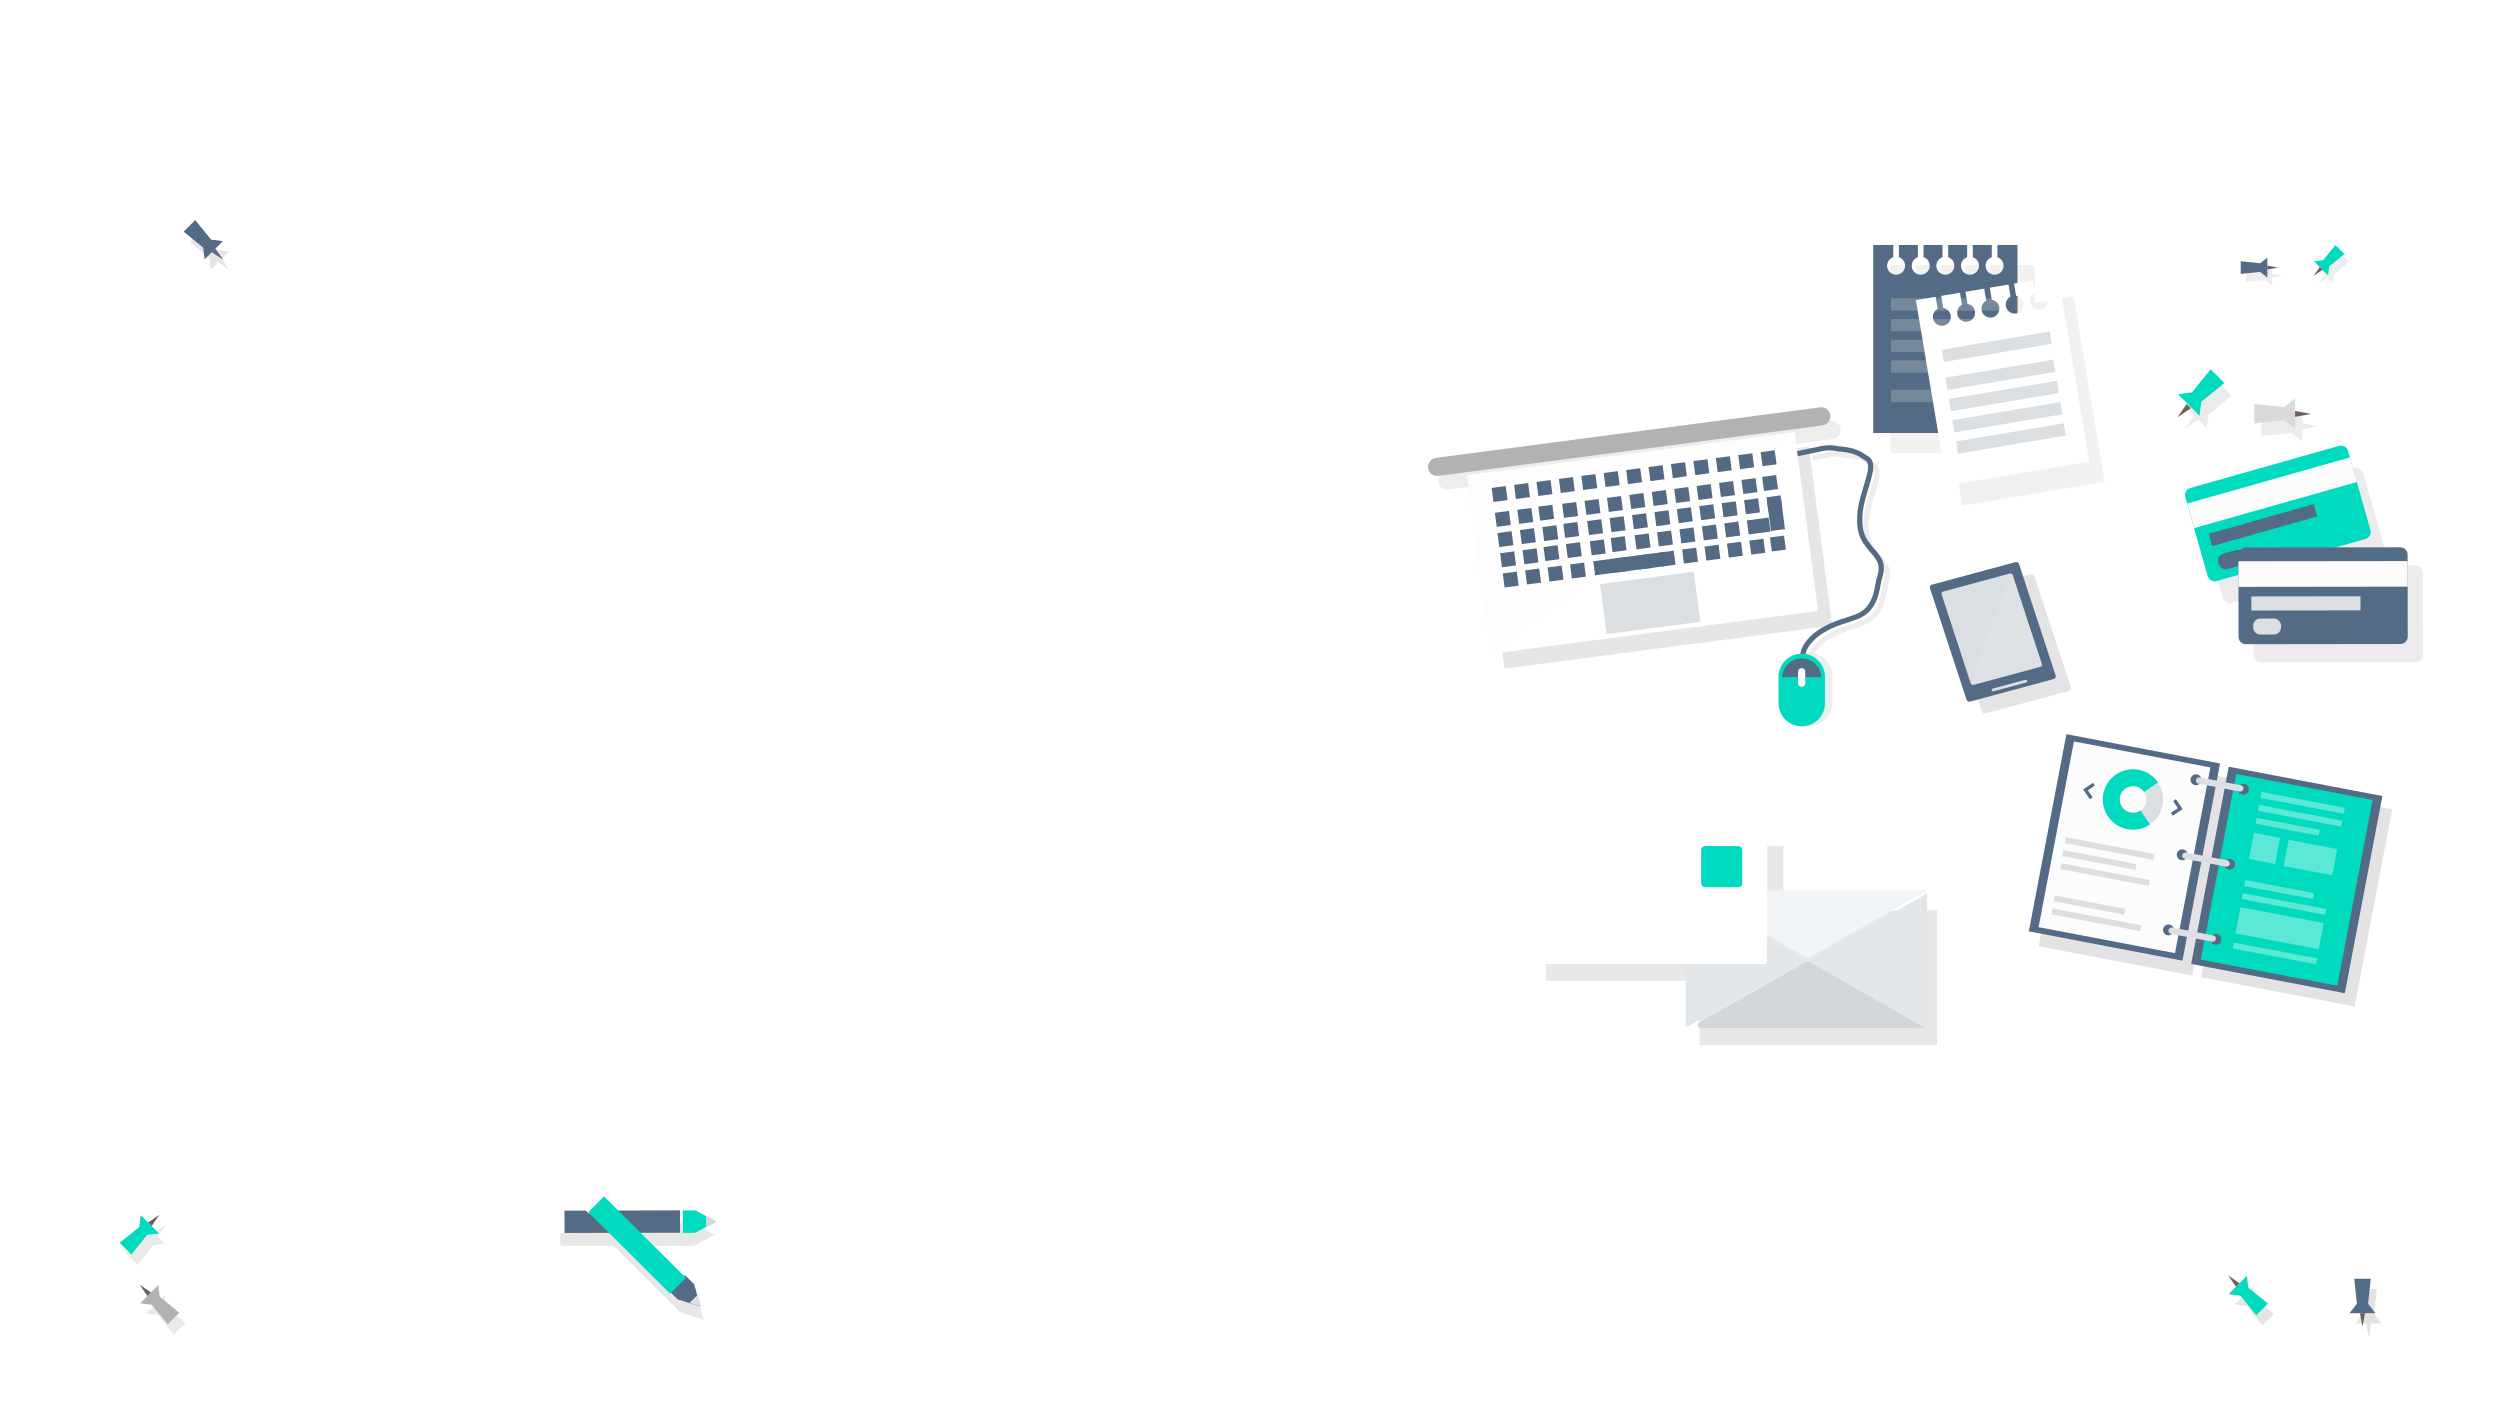 <svg width="1920" height="1080" viewBox="0 0 1920 1080" fill="none" xmlns="http://www.w3.org/2000/svg">
<g id="background 1">
<g id="a">
<path id="Vector" d="M1920 0H0V1080H1920V0Z" fill="white"/>
<g id="Group">
<g id="clip">
<path id="Vector_2" d="M121.34 1009.96L133.51 1025L137.98 1020.53L142.45 1016.06L127.41 1003.89L126.26 994.82L120.63 1000.46L111.9 994.46L117.9 1003.18L112.26 1008.82L121.34 1009.96Z" fill="#B4B4B4" fill-opacity="0.3"/>
<path id="Vector_3" d="M116.62 1002.07L128.79 1017.11L133.26 1012.64L137.73 1008.17L122.69 996L121.55 986.93L114.54 993.93L107.54 1000.93L116.62 1002.07Z" fill="#B2B2B2"/>
<path id="Vector_4" d="M113.18 995.29L107.18 986.57L115.91 992.57L113.18 995.29Z" fill="#6E6058"/>
</g>
<g id="clip_2">
<path id="Vector_5" d="M126.82 955.16L121.18 949.52L127.17 940.8L118.45 946.8L119.81 948.16L112.81 941.16L111.67 950.23L96.63 962.4L101.1 966.87L105.57 971.34L117.74 956.31L126.82 955.16Z" fill="#B5B5B5" fill-opacity="0.3"/>
<path id="Vector_6" d="M106.95 942.34L91.91 954.51L96.38 958.98L100.85 963.45L113.02 948.41L122.1 947.27L115.1 940.27L108.09 933.27L106.95 942.34Z" fill="#00DBBF"/>
<path id="Vector_7" d="M113.73 938.9L122.45 932.91L116.46 941.63L113.73 938.9Z" fill="#6E6058"/>
</g>
<g id="clip_3">
<path id="Vector_8" d="M166.83 191.94L154.66 176.89L150.19 181.37L145.72 185.84L160.75 198.01L161.9 207.08L167.54 201.44L176.26 207.44L170.26 198.72L175.9 193.08L166.83 191.94Z" fill="#ACACAC" fill-opacity="0.31"/>
<path id="Vector_9" d="M162.11 184.04L149.94 169L145.47 173.47L141 177.94L156.03 190.12L157.18 199.19L164.18 192.19L171.18 185.19L162.11 184.04Z" fill="#546B85"/>
<path id="Vector_10" d="M165.384 190.939L171.525 199.553L162.702 193.716L165.384 190.939Z" fill="#546B85"/>
</g>
<g id="clip_4">
<path id="Vector_11" d="M1787.3 213.271L1786.24 212.222L1791.65 217.63L1792.54 210.623L1804.16 201.213L1800.71 197.767L1797.25 194.314L1787.84 205.926L1780.84 206.814L1785.19 211.171L1780.56 217.908L1787.3 213.271Z" fill="#C2C2C2" fill-opacity="0.3"/>
<path id="Vector_12" d="M1788.89 204.519L1800.51 195.119L1797.05 191.666L1793.6 188.213L1784.2 199.833L1777.19 200.714L1782.59 206.13L1788.01 211.538L1788.89 204.519Z" fill="#00DBBF"/>
<path id="Vector_13" d="M1783.65 207.175L1776.91 211.811L1781.54 205.066L1783.65 207.175Z" fill="#6E6058"/>
</g>
<g id="clip_5">
<path id="Vector_14" d="M1730.32 987.8L1724.68 993.44L1715.96 987.44L1721.95 996.17L1723.32 994.8L1716.32 1001.81L1725.39 1002.95L1737.56 1017.98L1742.03 1013.52L1746.5 1009.05L1731.46 996.87L1730.32 987.8Z" fill="#BBBBBB" fill-opacity="0.39"/>
<path id="Vector_15" d="M1720.67 995.06L1732.84 1010.09L1737.31 1005.63L1741.78 1001.16L1726.74 988.98L1725.6 979.91L1718.6 986.91L1711.6 993.91L1720.67 995.06Z" fill="#00DBBF"/>
<path id="Vector_16" d="M1717.24 988.27L1711.24 979.55L1719.96 985.55L1717.24 988.27Z" fill="#6E6058"/>
</g>
<g id="clip_6">
<path id="Vector_17" d="M1677.82 329.439L1688.14 322.347L1694.81 329.014L1696.16 318.291L1713.93 303.898L1708.65 298.614L1703.37 293.33L1688.98 311.107L1678.25 312.459L1686.52 320.741L1684.92 319.126L1677.82 329.439Z" fill="#BEBDBD" fill-opacity="0.3"/>
<path id="Vector_18" d="M1683.4 301.371L1697.79 283.594L1703.07 288.878L1708.36 294.162L1690.58 308.555L1689.23 319.278L1680.95 311.004L1672.67 302.73L1683.4 301.371Z" fill="#00DBBF"/>
<path id="Vector_19" d="M1682.56 313.462L1672.25 320.547L1679.34 310.241L1682.56 313.462Z" fill="#6E6058"/>
</g>
<g id="clip_7">
<path id="Vector_20" d="M1768.2 339.108V329.682L1780.5 327.411L1768.2 325.124V315.708L1759.65 322.329L1736.91 319.934V334.876L1759.65 332.489L1768.2 339.108Z" fill="#BFBEBE" fill-opacity="0.3"/>
<path id="Vector_21" d="M1754.07 322.764L1731.33 325.164V310.214L1754.07 312.614L1762.62 305.993V329.402L1754.07 322.764Z" fill="#DADADA"/>
<path id="Vector_22" d="M1762.62 315.605L1774.92 317.892L1762.62 320.163V315.605Z" fill="#6E6058"/>
</g>
<g id="clip_8">
<path id="Vector_23" d="M1825.42 989.95H1812.78L1814.81 1009.19L1809.2 1016.42H1817.17L1819.1 1026.83L1821.03 1016.42H1829L1823.4 1009.19L1825.42 989.95Z" fill="#B7B7B7" fill-opacity="0.39"/>
<path id="Vector_24" d="M1818.68 1001.3L1820.7 982.06H1808.06L1810.09 1001.3L1804.48 1008.53H1824.28L1818.68 1001.3Z" fill="#546B85"/>
<path id="Vector_25" d="M1816.31 1008.53L1814.38 1018.94L1812.46 1008.53H1816.31Z" fill="#6E6058"/>
</g>
<g id="clip_9">
<path id="Vector_26" d="M1744.97 219.228V213.071L1753.01 211.58L1744.97 210.091V203.931L1739.38 208.257L1724.52 206.696V216.461L1739.38 214.9L1744.97 219.228Z" fill="#C1C1C1" fill-opacity="0.31"/>
<path id="Vector_27" d="M1735.74 202.161L1720.88 200.6V210.365L1735.74 208.797L1741.32 213.131V197.835L1735.74 202.161Z" fill="#546B85"/>
<path id="Vector_28" d="M1741.32 203.993L1749.37 205.476L1741.32 206.967V203.993Z" fill="#6E6058"/>
</g>
<g id="tablet">
<path id="Vector_29" d="M1562.35 442.288C1562.13 441.727 1561.71 441.269 1561.17 441.004C1560.63 440.739 1560.01 440.687 1559.43 440.859L1495.44 458.138C1495.16 458.204 1494.9 458.326 1494.67 458.497C1494.44 458.668 1494.24 458.884 1494.1 459.132C1493.95 459.38 1493.86 459.654 1493.83 459.939C1493.79 460.224 1493.81 460.512 1493.89 460.788L1522.02 546.468C1522.24 547.031 1522.66 547.491 1523.2 547.756C1523.74 548.021 1524.36 548.072 1524.94 547.897L1588.94 530.614C1589.22 530.551 1589.48 530.431 1589.71 530.261C1589.94 530.092 1590.14 529.876 1590.28 529.629C1590.43 529.381 1590.52 529.106 1590.55 528.821C1590.59 528.536 1590.56 528.247 1590.48 527.972L1562.35 442.288Z" fill="#B1B1B1" fill-opacity="0.35"/>
<path id="Vector_30" d="M1482.17 451.675C1482.08 451.399 1482.06 451.11 1482.09 450.824C1482.13 450.539 1482.22 450.263 1482.36 450.015C1482.51 449.766 1482.7 449.55 1482.93 449.38C1483.17 449.21 1483.43 449.089 1483.71 449.025L1547.71 431.742C1548.29 431.57 1548.91 431.622 1549.45 431.889C1549.99 432.155 1550.41 432.616 1550.62 433.179L1578.75 518.859C1578.84 519.135 1578.86 519.424 1578.82 519.709C1578.79 519.994 1578.7 520.269 1578.55 520.517C1578.41 520.765 1578.21 520.981 1577.98 521.152C1577.75 521.322 1577.49 521.444 1577.21 521.509L1513.22 538.792C1512.64 538.963 1512.02 538.91 1511.48 538.644C1510.93 538.378 1510.51 537.918 1510.3 537.355L1482.17 451.675Z" fill="#546B85"/>
<path id="Vector_31" d="M1491.11 456.41C1491.05 456.189 1491.03 455.956 1491.06 455.728C1491.09 455.499 1491.16 455.279 1491.28 455.081C1491.4 454.883 1491.56 454.712 1491.74 454.577C1491.93 454.443 1492.15 454.349 1492.37 454.301L1543.45 440.501C1543.91 440.368 1544.4 440.411 1544.83 440.623C1545.26 440.834 1545.59 441.199 1545.76 441.644L1568.17 510.025C1568.24 510.247 1568.26 510.48 1568.23 510.709C1568.2 510.939 1568.12 511.16 1568 511.359C1567.89 511.558 1567.73 511.73 1567.54 511.865C1567.35 512 1567.14 512.094 1566.91 512.142L1515.83 525.935C1515.37 526.07 1514.88 526.027 1514.45 525.816C1514.02 525.604 1513.69 525.239 1513.51 524.792L1491.11 456.41Z" fill="#DBDFE1"/>
<g id="Group_2" opacity="0.3">
<path id="Vector_32" opacity="0.3" d="M1543.59 440.503C1544.05 440.37 1544.55 440.413 1544.98 440.625C1545.4 440.836 1545.74 441.201 1545.91 441.646L1568.32 510.027C1568.38 510.249 1568.4 510.482 1568.37 510.711C1568.35 510.941 1568.27 511.162 1568.15 511.361C1568.03 511.56 1567.88 511.732 1567.69 511.867C1567.5 512.001 1567.29 512.096 1567.06 512.144L1516.01 525.935C1515.55 526.071 1515.05 526.029 1514.63 525.817C1514.2 525.606 1513.86 525.241 1513.69 524.795" fill="white"/>
</g>
<path id="Vector_33" d="M1529.61 530.17C1529.57 530.032 1529.56 529.888 1529.58 529.746C1529.6 529.604 1529.64 529.466 1529.72 529.343C1529.79 529.219 1529.89 529.111 1530 529.026C1530.12 528.941 1530.25 528.881 1530.39 528.849L1555.4 522.097C1555.69 522.011 1555.99 522.038 1556.26 522.171C1556.53 522.305 1556.74 522.535 1556.85 522.816C1556.89 522.954 1556.9 523.098 1556.89 523.241C1556.87 523.384 1556.82 523.521 1556.75 523.645C1556.68 523.769 1556.58 523.877 1556.46 523.962C1556.35 524.046 1556.22 524.106 1556.08 524.137L1531.08 530.889C1530.79 530.975 1530.48 530.948 1530.2 530.815C1529.93 530.682 1529.72 530.452 1529.61 530.17V530.17Z" fill="#DBDFE1"/>
</g>
<g id="padd">
<path id="Vector_34" d="M1507.11 388.308L1616.37 369.928L1592.42 227.541L1577.23 230.091L1578.77 239.362C1580.39 239.613 1581.87 240.432 1582.94 241.672C1584 242.911 1584.6 244.491 1584.61 246.128C1584.62 247.765 1584.04 249.353 1582.99 250.606C1581.94 251.859 1580.47 252.696 1578.86 252.967C1577.24 253.239 1575.59 252.926 1574.18 252.086C1572.78 251.246 1571.72 249.933 1571.19 248.382C1570.66 246.832 1570.71 245.145 1571.31 243.624C1571.92 242.103 1573.05 240.847 1574.49 240.081L1572.95 230.81L1562.69 232.541V203.575H1547.29V212.946C1548.84 213.462 1550.17 214.515 1551.02 215.916C1551.87 217.318 1552.19 218.977 1551.93 220.595C1551.67 222.214 1550.84 223.686 1549.59 224.749C1548.34 225.812 1546.76 226.396 1545.12 226.396C1543.48 226.396 1541.89 225.812 1540.64 224.749C1539.4 223.686 1538.57 222.214 1538.31 220.595C1538.04 218.977 1538.37 217.318 1539.22 215.916C1540.07 214.515 1541.39 213.462 1542.95 212.946V203.575H1528.38V212.946C1529.94 213.462 1531.26 214.515 1532.11 215.916C1532.96 217.318 1533.28 218.977 1533.02 220.595C1532.76 222.214 1531.93 223.686 1530.68 224.749C1529.43 225.812 1527.85 226.396 1526.21 226.396C1524.57 226.396 1522.98 225.812 1521.73 224.749C1520.49 223.686 1519.66 222.214 1519.4 220.595C1519.13 218.977 1519.46 217.318 1520.31 215.916C1521.16 214.515 1522.48 213.462 1524.04 212.946V203.575H1509.47V212.946C1511.02 213.462 1512.34 214.514 1513.19 215.914C1514.04 217.313 1514.36 218.97 1514.1 220.586C1513.84 222.202 1513.01 223.672 1511.76 224.733C1510.52 225.794 1508.93 226.377 1507.29 226.377C1505.66 226.377 1504.07 225.794 1502.83 224.733C1501.58 223.672 1500.75 222.202 1500.49 220.586C1500.23 218.97 1500.55 217.313 1501.4 215.914C1502.25 214.514 1503.57 213.462 1505.12 212.946V203.575H1490.55V212.946C1492.11 213.461 1493.43 214.514 1494.28 215.915C1495.13 217.317 1495.46 218.975 1495.2 220.594C1494.94 222.213 1494.11 223.686 1492.86 224.75C1491.61 225.813 1490.03 226.397 1488.39 226.397C1486.75 226.397 1485.16 225.813 1483.91 224.75C1482.66 223.686 1481.83 222.213 1481.57 220.594C1481.31 218.975 1481.64 217.317 1482.49 215.915C1483.34 214.514 1484.66 213.461 1486.22 212.946V203.575H1471.64V212.946C1473.2 213.462 1474.52 214.515 1475.37 215.916C1476.22 217.318 1476.54 218.977 1476.28 220.595C1476.02 222.214 1475.19 223.686 1473.94 224.749C1472.69 225.812 1471.11 226.396 1469.47 226.396C1467.83 226.396 1466.24 225.812 1465 224.749C1463.75 223.686 1462.92 222.214 1462.66 220.595C1462.4 218.977 1462.72 217.318 1463.57 215.916C1464.42 214.515 1465.74 213.462 1467.3 212.946V203.575H1451.9V347.987H1500.32L1507.11 388.308ZM1565.87 248.108C1566.1 249.461 1565.92 250.852 1565.35 252.102C1564.79 253.352 1563.86 254.404 1562.69 255.123V243.433C1563.53 243.935 1564.24 244.613 1564.79 245.42C1565.34 246.227 1565.71 247.144 1565.87 248.107V248.108Z" fill="#CBCBCB" fill-opacity="0.28"/>
<path id="Vector_35" d="M1534.02 188.17V197.541C1535.58 198.056 1536.9 199.109 1537.75 200.51C1538.6 201.912 1538.93 203.57 1538.67 205.189C1538.41 206.808 1537.58 208.281 1536.33 209.345C1535.08 210.408 1533.49 210.992 1531.85 210.992C1530.22 210.992 1528.63 210.408 1527.38 209.345C1526.13 208.281 1525.3 206.808 1525.04 205.189C1524.78 203.57 1525.11 201.912 1525.96 200.51C1526.81 199.109 1528.13 198.056 1529.69 197.541V188.17H1515.12V197.541C1516.67 198.057 1517.99 199.11 1518.85 200.511C1519.7 201.913 1520.02 203.572 1519.76 205.19C1519.5 206.809 1518.67 208.281 1517.42 209.344C1516.17 210.407 1514.59 210.991 1512.95 210.991C1511.31 210.991 1509.72 210.407 1508.47 209.344C1507.22 208.281 1506.4 206.809 1506.13 205.19C1505.87 203.572 1506.2 201.913 1507.05 200.511C1507.9 199.11 1509.22 198.057 1510.78 197.541V188.17H1496.2V197.541C1497.76 198.057 1499.08 199.11 1499.93 200.511C1500.78 201.913 1501.1 203.572 1500.84 205.19C1500.58 206.809 1499.75 208.281 1498.5 209.344C1497.26 210.407 1495.67 210.991 1494.03 210.991C1492.39 210.991 1490.8 210.407 1489.56 209.344C1488.31 208.281 1487.48 206.809 1487.22 205.19C1486.96 203.572 1487.28 201.913 1488.13 200.511C1488.98 199.11 1490.3 198.057 1491.86 197.541V188.17H1477.29V197.541C1478.85 198.057 1480.17 199.11 1481.02 200.511C1481.87 201.913 1482.19 203.572 1481.93 205.19C1481.67 206.809 1480.84 208.281 1479.59 209.344C1478.35 210.407 1476.76 210.991 1475.12 210.991C1473.48 210.991 1471.89 210.407 1470.65 209.344C1469.4 208.281 1468.57 206.809 1468.31 205.19C1468.05 203.572 1468.37 201.913 1469.22 200.511C1470.07 199.11 1471.39 198.057 1472.95 197.541V188.17H1458.38V197.541C1459.93 198.057 1461.26 199.11 1462.11 200.511C1462.96 201.913 1463.28 203.572 1463.02 205.19C1462.76 206.809 1461.93 208.281 1460.68 209.344C1459.43 210.407 1457.85 210.991 1456.21 210.991C1454.57 210.991 1452.98 210.407 1451.73 209.344C1450.49 208.281 1449.66 206.809 1449.4 205.19C1449.13 203.572 1449.46 201.913 1450.31 200.511C1451.16 199.11 1452.48 198.057 1454.04 197.541V188.17H1438.63V332.535H1549.43V188.17H1534.02Z" fill="#546B85"/>
<g id="Group_3" opacity="0.5">
<path id="Vector_36" opacity="0.5" d="M1536.34 229.094H1452.26V238.628H1536.34V229.094Z" fill="#DBDFE1"/>
</g>
<g id="Group_4" opacity="0.5">
<path id="Vector_37" opacity="0.5" d="M1536.34 244.978H1452.26V254.512H1536.34V244.978Z" fill="#DBDFE1"/>
</g>
<g id="Group_5" opacity="0.5">
<path id="Vector_38" opacity="0.5" d="M1536.34 260.87H1452.26V270.404H1536.34V260.87Z" fill="#DBDFE1"/>
</g>
<g id="Group_6" opacity="0.5">
<path id="Vector_39" opacity="0.5" d="M1536.34 276.755H1452.26V286.289H1536.34V276.755Z" fill="#DBDFE1"/>
</g>
<g id="Group_7" opacity="0.5">
<path id="Vector_40" opacity="0.5" d="M1536.34 299.34H1452.26V308.874H1536.34V299.34Z" fill="#DBDFE1"/>
</g>
<path id="Vector_41" d="M1565.45 214.685L1566.99 223.956C1568.61 224.207 1570.08 225.026 1571.15 226.266C1572.22 227.505 1572.82 229.085 1572.83 230.722C1572.84 232.359 1572.26 233.947 1571.21 235.2C1570.16 236.453 1568.69 237.29 1567.08 237.561C1565.46 237.833 1563.8 237.52 1562.4 236.68C1560.99 235.84 1559.93 234.527 1559.41 232.976C1558.88 231.426 1558.93 229.739 1559.53 228.218C1560.14 226.697 1561.26 225.441 1562.71 224.675L1561.17 215.404L1546.8 217.822L1548.35 227.093C1549.97 227.344 1551.45 228.163 1552.52 229.404C1553.59 230.646 1554.18 232.228 1554.19 233.867C1554.2 235.507 1553.63 237.096 1552.58 238.351C1551.52 239.606 1550.05 240.445 1548.44 240.717C1546.82 240.988 1545.16 240.675 1543.75 239.834C1542.35 238.992 1541.28 237.677 1540.76 236.124C1540.23 234.571 1540.28 232.882 1540.88 231.359C1541.49 229.836 1542.62 228.578 1544.07 227.812L1542.52 218.541L1528.15 220.959L1529.7 230.23C1531.32 230.481 1532.79 231.3 1533.86 232.54C1534.93 233.779 1535.52 235.359 1535.53 236.996C1535.54 238.633 1534.97 240.221 1533.92 241.474C1532.86 242.727 1531.4 243.564 1529.78 243.835C1528.17 244.107 1526.51 243.794 1525.11 242.954C1523.7 242.114 1522.64 240.801 1522.12 239.25C1521.59 237.7 1521.63 236.013 1522.24 234.492C1522.85 232.971 1523.97 231.715 1525.42 230.949L1523.87 221.678L1509.5 224.096L1511.05 233.367C1512.67 233.618 1514.15 234.438 1515.22 235.679C1516.29 236.921 1516.88 238.503 1516.89 240.142C1516.9 241.782 1516.33 243.372 1515.27 244.626C1514.22 245.881 1512.75 246.719 1511.13 246.991C1509.52 247.262 1507.86 246.948 1506.45 246.107C1505.04 245.265 1503.98 243.95 1503.46 242.396C1502.93 240.843 1502.98 239.154 1503.58 237.631C1504.19 236.108 1505.32 234.851 1506.77 234.085L1505.22 224.814L1490.85 227.232L1492.4 236.503C1494.02 236.754 1495.5 237.574 1496.57 238.815C1497.64 240.057 1498.23 241.639 1498.24 243.278C1498.25 244.918 1497.68 246.508 1496.62 247.762C1495.57 249.017 1494.1 249.855 1492.48 250.127C1490.87 250.398 1489.21 250.084 1487.8 249.243C1486.39 248.401 1485.33 247.086 1484.81 245.532C1484.28 243.979 1484.33 242.29 1484.93 240.767C1485.54 239.244 1486.67 237.987 1488.12 237.221L1486.57 227.95L1471.39 230.507L1495.34 372.894L1604.57 354.514L1580.62 212.127L1565.45 214.685Z" fill="white"/>
<path id="Vector_42" d="M1575.76 264.03L1492.84 277.975L1491.26 268.575L1574.18 254.628L1575.76 264.03Z" fill="#DBDFE1"/>
<path id="Vector_43" d="M1578.48 285.588L1495.56 299.525L1493.98 290.125L1576.9 276.18L1578.48 285.588Z" fill="#DBDFE1"/>
<path id="Vector_44" d="M1579.59 292.458L1496.69 306.415L1498.27 315.816L1581.18 301.858L1579.59 292.458Z" fill="#DBDFE1"/>
<path id="Vector_45" d="M1582.31 308.744L1499.41 322.701L1500.99 332.102L1583.9 318.144L1582.31 308.744Z" fill="#DBDFE1"/>
<path id="Vector_46" d="M1585.02 325.072L1502.12 339.029L1503.7 348.43L1586.61 334.472L1585.02 325.072Z" fill="#DBDFE1"/>
</g>
<g id="card">
<path id="Vector_47" d="M1689.98 398.752L1691.41 403.843L1696.77 422.743L1707.07 459.143C1707.46 460.591 1708.4 461.829 1709.69 462.588C1710.98 463.346 1712.52 463.563 1713.97 463.191L1730.79 458.424V465.091L1730.83 502.948C1730.8 504.444 1731.37 505.89 1732.41 506.969C1733.45 508.048 1734.87 508.672 1736.36 508.704L1855.26 508.557C1856 508.541 1856.73 508.379 1857.41 508.08C1858.09 507.781 1858.7 507.351 1859.21 506.815C1859.72 506.279 1860.13 505.648 1860.39 504.956C1860.66 504.265 1860.79 503.527 1860.77 502.786L1860.7 440.013C1860.73 438.516 1860.16 437.07 1859.12 435.993C1858.09 434.915 1856.66 434.293 1855.16 434.265L1815.98 434.311L1828.34 430.803C1829.05 430.587 1829.71 430.233 1830.28 429.762C1830.85 429.29 1831.33 428.711 1831.67 428.057C1832.02 427.402 1832.24 426.686 1832.31 425.948C1832.38 425.21 1832.3 424.466 1832.09 423.757L1814.99 363.357C1814.8 362.639 1814.47 361.966 1814.03 361.374C1813.58 360.783 1813.02 360.286 1812.38 359.911C1811.74 359.537 1811.03 359.292 1810.3 359.191C1809.56 359.09 1808.81 359.136 1808.1 359.324L1693.71 391.714C1692.29 392.157 1691.09 393.146 1690.39 394.464C1689.7 395.783 1689.55 397.324 1689.98 398.752V398.752Z" fill="#C1BDBD" fill-opacity="0.3"/>
<path id="Vector_48" d="M1820.45 406.873C1820.67 407.582 1820.74 408.326 1820.67 409.064C1820.6 409.802 1820.39 410.518 1820.04 411.173C1819.69 411.827 1819.22 412.406 1818.65 412.878C1818.07 413.349 1817.41 413.703 1816.7 413.919L1702.3 446.275C1700.86 446.649 1699.32 446.434 1698.03 445.676C1696.74 444.919 1695.8 443.681 1695.42 442.234L1678.32 381.834C1677.88 380.402 1678.03 378.855 1678.74 377.534C1679.44 376.213 1680.64 375.225 1682.07 374.788L1796.46 342.405C1797.18 342.217 1797.93 342.171 1798.66 342.272C1799.4 342.373 1800.1 342.618 1800.74 342.992C1801.38 343.367 1801.94 343.864 1802.39 344.455C1802.84 345.047 1803.17 345.72 1803.35 346.438L1820.45 406.873Z" fill="#00DBBF"/>
<path id="Vector_49" d="M1804.79 351.278L1679.76 386.68L1685.12 405.584L1810.14 370.182L1804.79 351.278Z" fill="#FCFCFC"/>
<path id="Vector_50" d="M1779.64 396.598L1698.96 419.436L1696.29 409.98L1776.96 387.142L1779.64 396.598Z" fill="#546B85"/>
<path id="Vector_51" d="M1724.57 427.391C1724.97 428.802 1724.79 430.313 1724.08 431.592C1723.36 432.871 1722.17 433.814 1720.76 434.213L1710.78 437.041C1709.37 437.438 1707.87 437.26 1706.59 436.546C1705.31 435.832 1704.37 434.64 1703.97 433.232L1703.63 432.05C1703.43 431.351 1703.37 430.62 1703.46 429.899C1703.54 429.178 1703.77 428.48 1704.12 427.846C1704.48 427.212 1704.95 426.655 1705.52 426.205C1706.09 425.756 1706.75 425.424 1707.45 425.228L1717.42 422.4C1718.12 422.201 1718.85 422.142 1719.57 422.226C1720.29 422.31 1720.99 422.535 1721.62 422.889C1722.25 423.243 1722.81 423.719 1723.26 424.288C1723.71 424.858 1724.04 425.511 1724.23 426.209L1724.57 427.391Z" fill="#546B85"/>
<path id="Vector_52" d="M1849.13 488.84C1849.16 490.337 1848.6 491.785 1847.57 492.867C1846.53 493.949 1845.11 494.576 1843.61 494.611L1724.72 494.758C1723.22 494.726 1721.8 494.102 1720.77 493.023C1719.73 491.944 1719.16 490.498 1719.19 489.002L1719.11 426.23C1719.1 425.488 1719.23 424.751 1719.49 424.059C1719.76 423.368 1720.17 422.736 1720.68 422.2C1721.19 421.664 1721.8 421.234 1722.48 420.936C1723.16 420.637 1723.89 420.475 1724.64 420.459L1843.52 420.32C1844.26 420.333 1844.99 420.492 1845.67 420.788C1846.35 421.084 1846.97 421.512 1847.48 422.046C1848 422.579 1848.4 423.209 1848.67 423.9C1848.94 424.59 1849.07 425.327 1849.06 426.068L1849.13 488.84Z" fill="#546B85"/>
<path id="Vector_53" d="M1849.08 450.549L1719.13 450.704L1719.11 431.057L1849.06 430.902L1849.08 450.549Z" fill="#FCFCFC"/>
<path id="Vector_54" d="M1812.88 468.783L1729.03 468.883V458.067L1812.86 457.967L1812.88 468.783Z" fill="#DBDFE1"/>
<path id="Vector_55" d="M1751.84 481.775C1751.84 482.501 1751.7 483.22 1751.42 483.892C1751.15 484.563 1750.74 485.173 1750.23 485.688C1749.72 486.202 1749.11 486.611 1748.44 486.89C1747.77 487.169 1747.05 487.313 1746.32 487.314H1735.95C1735.23 487.316 1734.51 487.175 1733.84 486.899C1733.17 486.622 1732.56 486.216 1732.04 485.704C1731.53 485.192 1731.12 484.583 1730.84 483.913C1730.56 483.242 1730.42 482.524 1730.42 481.798V480.57C1730.42 479.844 1730.56 479.125 1730.84 478.454C1731.11 477.783 1731.52 477.173 1732.03 476.659C1732.54 476.145 1733.15 475.738 1733.82 475.459C1734.49 475.181 1735.21 475.038 1735.94 475.038H1746.3C1747.03 475.038 1747.75 475.181 1748.42 475.458C1749.09 475.736 1749.7 476.143 1750.21 476.656C1750.72 477.169 1751.13 477.778 1751.41 478.448C1751.69 479.118 1751.83 479.837 1751.83 480.562L1751.84 481.775Z" fill="#DBDFE1"/>
</g>
<g id="laptop">
<path id="Vector_56" d="M1391.41 360.245H1391.46C1391.26 358.932 1391.08 357.611 1390.97 356.289H1390.88L1389.14 342.989L1137.41 376.06L1155.48 513.495L1407.2 480.405L1391.41 360.245Z" fill="#BEBEBE" fill-opacity="0.38"/>
<path id="Vector_57" d="M1450.03 434.123C1448.45 431.355 1446.55 428.782 1444.37 426.459C1443.05 425.043 1441.85 423.53 1440.76 421.932L1440.61 421.732C1436.67 416.942 1434.85 410.895 1435.13 403.592C1434.95 395.619 1437.19 388.14 1439.57 380.237C1440.91 375.771 1442.3 371.151 1443.28 366.33V366.13C1443.77 361.015 1443.65 356.859 1437.33 353.769C1432.78 350.153 1426.13 348.091 1416.98 347.469C1411.19 346.186 1406.09 346.395 1399.44 348.188C1398.4 348.327 1395.75 348.888 1391.71 349.733C1392.04 351.021 1392.25 352.334 1392.35 353.658C1395.72 352.932 1399.3 352.175 1400 352.113L1400.33 352.059C1405.48 350.659 1410.16 350.004 1416.26 351.379L1416.57 351.425C1425.07 351.981 1431.08 353.797 1434.99 356.995L1435.4 357.258C1439.51 359.189 1439.76 361.121 1439.33 365.633C1438.39 370.269 1437.01 374.757 1435.73 379.107C1433.26 387.327 1430.92 395.092 1431.09 403.567C1430.76 411.567 1432.94 418.694 1437.39 424.167C1438.58 425.9 1439.88 427.545 1441.3 429.088C1443.28 431.169 1445 433.477 1446.43 435.964C1448.7 440.321 1447.04 446.224 1445.85 449.353L1445.49 451.192C1444.3 457.875 1443.07 464.782 1439.17 469.572C1435.52 474.802 1430.46 476.425 1425.11 478.14C1423.49 478.658 1421.83 479.191 1420.4 479.762C1413.88 481.639 1397.9 487.31 1390.23 499.517C1389.82 500.197 1389.45 500.861 1389.13 501.517C1384.44 501.584 1379.96 503.494 1376.66 506.835C1373.37 510.176 1371.52 514.679 1371.52 519.371V538.979C1371.52 548.698 1379.07 556.988 1388.78 557.312C1391.18 557.394 1393.57 556.992 1395.8 556.132C1398.04 555.271 1400.08 553.968 1401.81 552.301C1403.53 550.635 1404.9 548.638 1405.84 546.43C1406.78 544.222 1407.26 541.848 1407.26 539.45V519.372C1407.26 515.332 1405.88 511.412 1403.37 508.252C1400.85 505.092 1397.34 502.879 1393.4 501.972C1400.22 490.708 1415.36 485.361 1421.7 483.53C1423.18 482.943 1424.71 482.448 1426.33 481.93C1431.81 480.176 1438.02 478.183 1442.35 471.971C1446.82 466.509 1448.19 458.744 1449.41 451.884L1449.64 450.594C1451.13 446.78 1452.97 439.765 1450.03 434.123Z" fill="#EDEDED"/>
<path id="Vector_58" d="M1112.5 375.987L1407.58 337.187C1408.49 337.067 1409.37 336.77 1410.16 336.311C1410.95 335.853 1411.65 335.242 1412.21 334.515C1412.77 333.787 1413.18 332.957 1413.41 332.071C1413.65 331.186 1413.71 330.262 1413.59 329.353C1413.47 328.444 1413.17 327.567 1412.72 326.773C1412.26 325.979 1411.65 325.283 1410.92 324.725C1410.19 324.167 1409.36 323.757 1408.48 323.52C1407.59 323.283 1406.67 323.222 1405.76 323.342L1110.68 362.135C1109.76 362.247 1108.88 362.54 1108.07 362.996C1107.27 363.452 1106.57 364.062 1106 364.791C1105.44 365.521 1105.02 366.355 1104.78 367.246C1104.54 368.136 1104.48 369.066 1104.6 369.981C1104.72 370.895 1105.02 371.777 1105.48 372.575C1105.95 373.373 1106.56 374.072 1107.3 374.63C1108.03 375.189 1108.87 375.596 1109.76 375.829C1110.66 376.062 1111.59 376.116 1112.5 375.987V375.987Z" fill="#EDEDED"/>
<path id="Vector_59" d="M1388.01 515.349L1384.15 514.476C1384.74 511.818 1384.69 511.285 1383.57 508.805L1383.49 508.573C1381.7 502.755 1382.86 499.124 1385.46 494.821C1393.13 482.614 1409.12 476.943 1415.64 475.066C1417.06 474.494 1418.73 473.966 1420.34 473.444C1425.7 471.729 1430.75 470.106 1434.4 464.868C1438.3 460.093 1439.53 453.179 1440.72 446.496L1441.08 444.657C1442.27 441.567 1443.93 435.626 1441.66 431.268C1440.22 428.78 1438.5 426.469 1436.53 424.384C1435.11 422.843 1433.8 421.201 1432.62 419.47C1428.16 413.992 1425.98 406.87 1426.32 398.87C1426.12 390.37 1428.45 382.646 1430.95 374.41C1432.26 370.06 1433.61 365.564 1434.55 360.936C1434.99 356.401 1434.74 354.493 1430.63 352.561L1430.22 352.298C1426.31 349.107 1420.29 347.284 1411.79 346.728L1411.49 346.682C1405.39 345.307 1400.67 345.963 1395.55 347.362L1395.23 347.416C1394.46 347.493 1390.41 348.366 1386.83 349.131C1381.65 350.251 1376.29 351.402 1374.55 351.572L1374.17 347.619C1375.71 347.464 1381.41 346.236 1386 345.247C1390.6 344.258 1393.54 343.632 1394.67 343.486C1401.32 341.701 1406.42 341.493 1412.21 342.767C1421.35 343.385 1428.01 345.448 1432.55 349.067C1438.87 352.157 1439 356.306 1438.5 361.428V361.628C1437.53 366.472 1436.14 371.092 1434.79 375.535C1432.41 383.446 1430.16 390.917 1430.36 398.89C1430.06 406.183 1431.89 412.23 1435.84 417.03L1435.98 417.23C1437.07 418.826 1438.28 420.339 1439.59 421.757C1441.78 424.077 1443.68 426.65 1445.25 429.421C1448.2 435.061 1446.35 442.076 1444.93 445.877L1444.7 447.177C1443.48 454.022 1442.1 461.787 1437.64 467.264C1433.32 473.445 1427.1 475.464 1421.62 477.223C1420 477.741 1418.46 478.235 1416.99 478.823C1410.72 480.631 1395.83 485.892 1388.91 496.909C1386.51 500.88 1386.12 503.337 1387.32 507.3C1388.6 509.788 1388.85 512.68 1388.01 515.349V515.349Z" fill="#546B85"/>
<path id="Vector_60" d="M1378.24 331.823L1126.64 364.828L1144.66 502.197L1396.26 469.192L1378.24 331.823Z" fill="white"/>
<path id="Vector_61" d="M1300.81 439.16L1228.83 448.602L1233.86 486.975L1305.84 477.533L1300.81 439.16Z" fill="#DBDFE1"/>
<path id="Vector_62" d="M1158.86 392.405L1148.07 393.821L1149.49 404.614L1160.27 403.198L1158.86 392.405Z" fill="#546B85"/>
<path id="Vector_63" d="M1176.09 390.097L1165.3 391.514L1166.71 402.307L1177.51 400.89L1176.09 390.097Z" fill="#546B85"/>
<path id="Vector_64" d="M1192.18 387.685L1181.41 389.099L1182.83 399.875L1193.59 398.461L1192.18 387.685Z" fill="#546B85"/>
<path id="Vector_65" d="M1210.52 385.522L1199.73 386.937L1201.15 397.725L1211.94 396.31L1210.52 385.522Z" fill="#546B85"/>
<path id="Vector_66" d="M1227.73 383.238L1216.94 384.653L1218.36 395.441L1229.15 394.026L1227.73 383.238Z" fill="#546B85"/>
<path id="Vector_67" d="M1244.95 380.952L1234.17 382.367L1235.58 393.155L1246.37 391.74L1244.95 380.952Z" fill="#546B85"/>
<path id="Vector_68" d="M1262.15 378.677L1251.37 380.091L1252.79 390.879L1263.57 389.465L1262.15 378.677Z" fill="#546B85"/>
<path id="Vector_69" d="M1279.38 376.376L1268.59 377.79L1270.01 388.578L1280.79 387.164L1279.38 376.376Z" fill="#546B85"/>
<path id="Vector_70" d="M1296.6 374.077L1285.81 375.494L1287.23 386.287L1298.02 384.87L1296.6 374.077Z" fill="#546B85"/>
<path id="Vector_71" d="M1313.82 371.787L1303.02 373.204L1304.44 383.997L1315.23 382.58L1313.82 371.787Z" fill="#546B85"/>
<path id="Vector_72" d="M1331.03 369.481L1320.24 370.896L1321.66 381.684L1332.44 380.269L1331.03 369.481Z" fill="#546B85"/>
<path id="Vector_73" d="M1348.25 367.196L1337.46 368.611L1338.88 379.399L1349.67 377.984L1348.25 367.196Z" fill="#546B85"/>
<path id="Vector_74" d="M1364.09 364.853L1353.32 366.267L1354.74 377.043L1365.51 375.629L1364.09 364.853Z" fill="#546B85"/>
<path id="Vector_75" d="M1156.37 373.309L1145.59 374.723L1147.01 385.511L1157.79 384.097L1156.37 373.309Z" fill="#546B85"/>
<path id="Vector_76" d="M1173.6 371L1162.81 372.415L1164.22 383.203L1175.01 381.788L1173.6 371Z" fill="#546B85"/>
<path id="Vector_77" d="M1190.82 368.707L1180.03 370.122L1181.45 380.91L1192.23 379.495L1190.82 368.707Z" fill="#546B85"/>
<path id="Vector_78" d="M1208.04 366.406L1197.25 367.821L1198.66 378.609L1209.45 377.194L1208.04 366.406Z" fill="#546B85"/>
<path id="Vector_79" d="M1225.25 364.121L1214.46 365.536L1215.88 376.324L1226.67 374.909L1225.25 364.121Z" fill="#546B85"/>
<path id="Vector_80" d="M1242.47 361.829L1231.68 363.244L1233.09 374.032L1243.88 372.617L1242.47 361.829Z" fill="#546B85"/>
<path id="Vector_81" d="M1259.68 359.557L1248.89 360.973L1250.31 371.766L1261.09 370.35L1259.68 359.557Z" fill="#546B85"/>
<path id="Vector_82" d="M1276.89 357.267L1266.11 358.683L1267.53 369.476L1278.31 368.06L1276.89 357.267Z" fill="#546B85"/>
<path id="Vector_83" d="M1294.11 354.974L1283.32 356.389L1284.74 367.177L1295.53 365.762L1294.11 354.974Z" fill="#546B85"/>
<path id="Vector_84" d="M1311.33 352.682L1300.54 354.097L1301.95 364.885L1312.74 363.47L1311.33 352.682Z" fill="#546B85"/>
<path id="Vector_85" d="M1328.55 350.389L1317.76 351.804L1319.18 362.592L1329.97 361.177L1328.55 350.389Z" fill="#546B85"/>
<path id="Vector_86" d="M1345.77 348.104L1334.98 349.519L1336.39 360.307L1347.18 358.892L1345.77 348.104Z" fill="#546B85"/>
<path id="Vector_87" d="M1362.98 345.817L1352.19 347.234L1353.61 358.027L1364.4 356.61L1362.98 345.817Z" fill="#546B85"/>
<path id="Vector_88" d="M1160.87 407.949L1150.08 409.363L1151.5 420.151L1162.28 418.737L1160.87 407.949Z" fill="#546B85"/>
<path id="Vector_89" d="M1178.1 405.64L1167.31 407.055L1168.72 417.843L1179.51 416.428L1178.1 405.64Z" fill="#546B85"/>
<path id="Vector_90" d="M1195.3 403.355L1184.52 404.769L1185.94 415.557L1196.72 414.143L1195.3 403.355Z" fill="#546B85"/>
<path id="Vector_91" d="M1211.38 400.895L1200.6 402.31L1202.02 413.086L1212.8 411.671L1211.38 400.895Z" fill="#546B85"/>
<path id="Vector_92" d="M1229.75 398.744L1218.96 400.161L1220.38 410.954L1231.17 409.537L1229.75 398.744Z" fill="#546B85"/>
<path id="Vector_93" d="M1246.96 396.463L1236.17 397.88L1237.59 408.673L1248.38 407.256L1246.96 396.463Z" fill="#546B85"/>
<path id="Vector_94" d="M1264.17 394.184L1253.39 395.598L1254.81 406.386L1265.59 404.972L1264.17 394.184Z" fill="#546B85"/>
<path id="Vector_95" d="M1281.39 391.892L1270.61 393.306L1272.02 404.094L1282.8 402.68L1281.39 391.892Z" fill="#546B85"/>
<path id="Vector_96" d="M1298.61 389.59L1287.82 391.005L1289.24 401.793L1300.03 400.378L1298.61 389.59Z" fill="#546B85"/>
<path id="Vector_97" d="M1315.83 387.29L1305.04 388.705L1306.45 399.493L1317.24 398.078L1315.83 387.29Z" fill="#546B85"/>
<path id="Vector_98" d="M1333.05 385.004L1322.26 386.419L1323.68 397.207L1334.47 395.792L1333.05 385.004Z" fill="#546B85"/>
<path id="Vector_99" d="M1350.26 382.72L1339.47 384.135L1340.88 394.923L1351.67 393.508L1350.26 382.72Z" fill="#546B85"/>
<path id="Vector_100" d="M1367.47 380.451L1356.68 381.867L1358.1 392.66L1368.88 391.244L1367.47 380.451Z" fill="#546B85"/>
<path id="Vector_101" d="M1162.89 423.453L1152.1 424.869L1153.52 435.662L1164.3 434.246L1162.89 423.453Z" fill="#546B85"/>
<path id="Vector_102" d="M1180.11 421.155L1169.32 422.57L1170.74 433.358L1181.52 431.943L1180.11 421.155Z" fill="#546B85"/>
<path id="Vector_103" d="M1196.19 418.688L1185.42 420.102L1186.83 430.878L1197.6 429.464L1196.19 418.688Z" fill="#546B85"/>
<path id="Vector_104" d="M1213.39 416.388L1202.62 417.803L1204.03 428.579L1214.81 427.164L1213.39 416.388Z" fill="#546B85"/>
<path id="Vector_105" d="M1231.76 414.269L1220.97 415.684L1222.39 426.472L1233.18 425.057L1231.76 414.269Z" fill="#546B85"/>
<path id="Vector_106" d="M1247.78 411.797L1237.01 413.212L1238.42 423.988L1249.2 422.573L1247.78 411.797Z" fill="#546B85"/>
<path id="Vector_107" d="M1266.19 409.701L1255.41 411.115L1256.82 421.903L1267.6 420.489L1266.19 409.701Z" fill="#546B85"/>
<path id="Vector_108" d="M1283.4 407.4L1272.62 408.816L1274.04 419.609L1284.82 418.193L1283.4 407.4Z" fill="#546B85"/>
<path id="Vector_109" d="M1300.63 405.085L1289.83 406.502L1291.25 417.295L1302.05 415.878L1300.63 405.085Z" fill="#546B85"/>
<path id="Vector_110" d="M1317.85 402.813L1307.06 404.228L1308.47 415.016L1319.26 413.601L1317.85 402.813Z" fill="#546B85"/>
<path id="Vector_111" d="M1335.05 400.529L1324.27 401.944L1325.68 412.732L1336.47 411.317L1335.05 400.529Z" fill="#546B85"/>
<path id="Vector_112" d="M1358.31 397.48L1341.58 399.675L1343 410.463L1359.72 408.268L1358.31 397.48Z" fill="#546B85"/>
<path id="Vector_113" d="M1367.87 383.477L1357.08 384.893L1360.09 407.812L1370.88 406.396L1367.87 383.477Z" fill="#546B85"/>
<path id="Vector_114" d="M1164.9 438.964L1154.12 440.378L1155.53 451.166L1166.31 449.752L1164.9 438.964Z" fill="#546B85"/>
<path id="Vector_115" d="M1182.12 436.655L1171.33 438.07L1172.75 448.858L1183.54 447.443L1182.12 436.655Z" fill="#546B85"/>
<path id="Vector_116" d="M1199.33 434.389L1188.55 435.805L1189.97 446.598L1200.75 445.182L1199.33 434.389Z" fill="#546B85"/>
<path id="Vector_117" d="M1216.57 432.067L1205.77 433.484L1207.19 444.277L1217.98 442.86L1216.57 432.067Z" fill="#546B85"/>
<path id="Vector_118" d="M1279.21 423.736L1223.62 431.028L1225.04 441.816L1280.63 434.524L1279.21 423.736Z" fill="#546B85"/>
<path id="Vector_119" d="M1250.99 427.5L1240.2 428.915L1241.62 439.703L1252.41 438.288L1250.99 427.5Z" fill="#546B85"/>
<path id="Vector_120" d="M1268.2 425.232L1257.42 426.646L1258.83 437.434L1269.61 436.02L1268.2 425.232Z" fill="#546B85"/>
<path id="Vector_121" d="M1285.41 422.923L1274.63 424.337L1276.05 435.125L1286.83 433.711L1285.41 422.923Z" fill="#546B85"/>
<path id="Vector_122" d="M1302.64 420.621L1291.86 422.036L1293.27 432.824L1304.06 431.409L1302.64 420.621Z" fill="#546B85"/>
<path id="Vector_123" d="M1319.85 418.337L1309.06 419.752L1310.48 430.54L1321.27 429.125L1319.85 418.337Z" fill="#546B85"/>
<path id="Vector_124" d="M1337.07 416.028L1326.29 417.443L1327.7 428.231L1338.49 426.816L1337.07 416.028Z" fill="#546B85"/>
<path id="Vector_125" d="M1354.3 413.739L1343.51 415.156L1344.93 425.949L1355.72 424.532L1354.3 413.739Z" fill="#546B85"/>
<path id="Vector_126" d="M1370.12 411.34L1359.34 412.755L1360.76 423.531L1371.54 422.116L1370.12 411.34Z" fill="#546B85"/>
<path id="Vector_127" d="M1405.7 318.856C1405.82 319.766 1405.76 320.691 1405.53 321.578C1405.29 322.465 1404.88 323.297 1404.33 324.025C1403.77 324.754 1403.07 325.364 1402.27 325.821C1401.48 326.279 1400.6 326.574 1399.69 326.69L1104.61 365.482C1103.7 365.606 1102.77 365.548 1101.88 365.312C1101 365.075 1100.16 364.666 1099.44 364.106C1098.71 363.547 1098.1 362.848 1097.64 362.051C1097.18 361.255 1096.89 360.375 1096.77 359.464V359.464C1096.65 358.554 1096.71 357.629 1096.94 356.742C1097.18 355.855 1097.59 355.023 1098.15 354.295C1098.71 353.566 1099.4 352.956 1100.2 352.499C1100.99 352.041 1101.87 351.746 1102.78 351.63L1397.87 312.839C1398.78 312.716 1399.71 312.775 1400.59 313.011C1401.48 313.247 1402.31 313.657 1403.04 314.216C1403.76 314.774 1404.37 315.471 1404.83 316.267C1405.29 317.062 1405.58 317.94 1405.7 318.85V318.856Z" fill="#B2B2B2"/>
<g id="Group_8" opacity="0.1">
<path id="Vector_128" opacity="0.1" d="M1144.4 502.273L1126.33 364.838L1378.05 331.738" fill="black"/>
</g>
<path id="Vector_129" d="M1401.62 539.978C1401.61 544.714 1399.73 549.255 1396.38 552.601C1393.03 555.948 1388.48 557.827 1383.75 557.825V557.825C1379.01 557.825 1374.46 555.943 1371.11 552.594C1367.76 549.244 1365.88 544.701 1365.88 539.963V519.875C1365.88 515.136 1367.76 510.592 1371.11 507.241C1374.46 503.89 1379.01 502.007 1383.75 502.005V502.005C1388.49 502.005 1393.03 503.888 1396.38 507.239C1399.73 510.59 1401.62 515.136 1401.62 519.875V539.978Z" fill="#00DBBF"/>
<path id="Vector_130" d="M1398.84 520.006C1398.62 516.144 1396.94 512.511 1394.13 509.853C1391.32 507.194 1387.6 505.713 1383.73 505.713C1379.86 505.713 1376.14 507.194 1373.33 509.853C1370.53 512.511 1368.84 516.144 1368.63 520.006H1398.84Z" fill="#546B85"/>
<path id="Vector_131" d="M1386.42 525.153C1386.36 525.824 1386.04 526.443 1385.52 526.877C1385.01 527.311 1384.34 527.525 1383.67 527.471V527.471C1383 527.525 1382.33 527.312 1381.82 526.878C1381.3 526.444 1380.98 525.824 1380.91 525.153V515.453C1380.98 514.782 1381.3 514.162 1381.82 513.728C1382.33 513.294 1383 513.081 1383.67 513.135V513.135C1384.34 513.081 1385.01 513.295 1385.52 513.729C1386.04 514.163 1386.36 514.782 1386.42 515.453V525.153Z" fill="#FCFCFC"/>
</g>
<g id="mail">
<path id="Vector_132" d="M1369.56 649.879H1187.23C1187.22 649.879 1187.21 649.881 1187.2 649.884C1187.19 649.887 1187.19 649.893 1187.18 649.899C1187.17 649.906 1187.17 649.913 1187.17 649.922C1187.16 649.931 1187.16 649.94 1187.16 649.949V753.349C1187.16 753.368 1187.17 753.385 1187.18 753.398C1187.19 753.412 1187.21 753.419 1187.23 753.419H1302.82C1303.46 753.422 1304.06 753.677 1304.51 754.126C1304.96 754.576 1305.21 755.185 1305.21 755.819V802.73H1487.68V699.201H1372.03C1371.72 699.201 1371.41 699.139 1371.11 699.018C1370.82 698.898 1370.56 698.721 1370.34 698.498C1370.11 698.275 1369.94 698.011 1369.82 697.719C1369.7 697.428 1369.63 697.116 1369.63 696.801V649.948C1369.63 649.938 1369.63 649.928 1369.63 649.919C1369.62 649.91 1369.62 649.902 1369.61 649.895C1369.6 649.889 1369.59 649.884 1369.59 649.881C1369.58 649.878 1369.57 649.877 1369.56 649.878L1369.56 649.879Z" fill="#C8C8C8" fill-opacity="0.42"/>
<path id="Vector_133" d="M1479.11 684.497V683.724H1306C1305.47 683.73 1304.96 683.908 1304.55 684.231C1304.14 684.553 1303.84 685.003 1303.7 685.511C1303.57 686.018 1303.61 686.556 1303.81 687.041C1304.01 687.526 1304.36 687.932 1304.82 688.197L1387.23 735.077C1387.58 735.273 1387.98 735.375 1388.39 735.375C1388.79 735.375 1389.19 735.273 1389.55 735.077L1479.11 684.497Z" fill="#F1F5F7"/>
<path id="Vector_134" d="M1479.79 788.899H1479.95V686.145L1392.94 735.312C1392.57 735.52 1392.26 735.822 1392.05 736.187C1391.84 736.552 1391.72 736.967 1391.72 737.39C1391.72 737.813 1391.84 738.228 1392.05 738.593C1392.26 738.958 1392.57 739.26 1392.94 739.468L1479.79 788.899Z" fill="#E2E6E8"/>
<path id="Vector_135" d="M1294.98 685.346H1294.65V788.872H1295.28L1382.75 739.427C1383.11 739.217 1383.42 738.914 1383.63 738.548C1383.84 738.183 1383.95 737.768 1383.95 737.345C1383.95 736.923 1383.84 736.508 1383.63 736.142C1383.42 735.776 1383.11 735.473 1382.75 735.263L1294.98 685.346Z" fill="#E2E6E8"/>
<path id="Vector_136" d="M1387.23 738.706L1305.18 785.061C1304.72 785.319 1304.35 785.723 1304.14 786.21C1303.94 786.698 1303.9 787.24 1304.03 787.753C1304.16 788.266 1304.47 788.719 1304.89 789.041C1305.31 789.364 1305.82 789.537 1306.35 789.534H1478.95L1389.59 738.69C1389.23 738.487 1388.82 738.382 1388.41 738.385C1387.99 738.388 1387.59 738.498 1387.23 738.706H1387.23Z" fill="#D3D7D9"/>
<path id="Vector_137" d="M1236.05 663.463H1201.21C1199.51 663.463 1198.12 664.846 1198.12 666.553V674.967C1198.12 676.674 1199.51 678.057 1201.21 678.057H1236.05C1237.76 678.057 1239.14 676.674 1239.14 674.967V666.553C1239.14 664.846 1237.76 663.463 1236.05 663.463Z" fill="#DBDFE1"/>
<path id="Vector_138" d="M1334.89 693.323H1240.82C1239.5 693.323 1238.43 694.393 1238.43 695.714C1238.43 697.035 1239.5 698.105 1240.82 698.105H1334.89C1336.21 698.105 1337.28 697.035 1337.28 695.714C1337.28 694.393 1336.21 693.323 1334.89 693.323Z" fill="#DBDFE1"/>
<path id="Vector_139" d="M1334.89 703.754H1240.82C1239.5 703.754 1238.43 704.825 1238.43 706.145C1238.43 707.466 1239.5 708.536 1240.82 708.536H1334.89C1336.21 708.536 1337.28 707.466 1337.28 706.145C1337.28 704.825 1336.21 703.754 1334.89 703.754Z" fill="#DBDFE1"/>
<path id="Vector_140" d="M1334.89 714.193H1240.82C1239.5 714.193 1238.43 715.263 1238.43 716.584C1238.43 717.905 1239.5 718.975 1240.82 718.975H1334.89C1336.21 718.975 1337.28 717.905 1337.28 716.584C1337.28 715.263 1336.21 714.193 1334.89 714.193Z" fill="#DBDFE1"/>
<path id="Vector_141" d="M1354.77 740.365H1174.76C1174.75 740.366 1174.74 740.365 1174.73 740.362C1174.72 740.359 1174.71 740.354 1174.71 740.347C1174.7 740.341 1174.69 740.332 1174.69 740.323C1174.68 740.315 1174.68 740.305 1174.68 740.295V636.885C1174.68 636.875 1174.68 636.865 1174.69 636.856C1174.69 636.847 1174.7 636.839 1174.71 636.832C1174.71 636.826 1174.72 636.821 1174.73 636.818C1174.74 636.815 1174.75 636.814 1174.76 636.815H1357.09C1357.11 636.815 1357.13 636.823 1357.14 636.836C1357.15 636.849 1357.16 636.867 1357.16 636.885V737.97C1357.16 738.285 1357.1 738.596 1356.98 738.887C1356.86 739.179 1356.69 739.443 1356.46 739.666C1356.24 739.889 1355.98 740.066 1355.69 740.187C1355.4 740.308 1355.09 740.37 1354.77 740.37V740.365Z" fill="white"/>
<path id="Vector_142" d="M1334.97 649.782H1309.58C1307.87 649.782 1306.49 651.165 1306.49 652.872V678.268C1306.49 679.975 1307.87 681.358 1309.58 681.358H1334.97C1336.68 681.358 1338.06 679.975 1338.06 678.268V652.872C1338.06 651.165 1336.68 649.782 1334.97 649.782Z" fill="#00DBBF"/>
</g>
<g id="book">
<path id="Vector_143" d="M1808.35 772.981L1837.19 621.554L1719.18 599.072L1716.09 615.296L1709.48 614.037L1712.57 597.813L1594.56 575.331L1565.7 726.758L1683.71 749.24L1687.46 729.578L1694.07 730.845L1690.32 750.5L1808.35 772.981ZM1715.18 620.071L1705.55 670.644L1698.93 669.385L1708.57 618.819L1715.18 620.071ZM1688.38 724.764L1698.01 674.198L1704.63 675.457L1694.99 726.023L1688.38 724.764Z" fill="#AEAEAE" fill-opacity="0.35"/>
<path id="Vector_144" d="M1586.99 563.855L1558.13 715.298L1676.14 737.789L1705 586.346L1586.99 563.855Z" fill="#546B85"/>
<path id="Vector_145" d="M1592.81 569.429L1565.62 712.062L1670.39 732.028L1697.57 589.395L1592.81 569.429Z" fill="#FCFCFC"/>
<path id="Vector_146" d="M1711.67 588.867L1682.81 740.303L1800.82 762.794L1829.68 611.357L1711.67 588.867Z" fill="#546B85"/>
<path id="Vector_147" d="M1717.44 594.396L1690.25 737.029L1795.02 756.995L1822.2 614.362L1717.44 594.396Z" fill="#00DBBF"/>
<path id="Vector_148" d="M1690.63 599.62C1690.52 600.161 1690.32 600.676 1690.02 601.137C1689.71 601.597 1689.32 601.994 1688.87 602.303C1688.41 602.612 1687.9 602.829 1687.36 602.94C1686.82 603.051 1686.27 603.054 1685.73 602.95V602.95C1685.19 602.847 1684.67 602.639 1684.21 602.337C1683.75 602.035 1683.36 601.645 1683.05 601.19C1682.74 600.735 1682.52 600.224 1682.41 599.685C1682.3 599.146 1682.29 598.59 1682.4 598.05V598.05C1682.5 597.51 1682.71 596.995 1683.01 596.536C1683.31 596.076 1683.7 595.681 1684.16 595.372C1684.61 595.063 1685.12 594.848 1685.66 594.737C1686.2 594.627 1686.76 594.624 1687.3 594.728V594.728C1687.84 594.83 1688.35 595.037 1688.81 595.338C1689.27 595.639 1689.67 596.028 1689.98 596.482C1690.29 596.937 1690.5 597.447 1690.61 597.985C1690.73 598.523 1690.73 599.078 1690.63 599.618V599.62Z" fill="#546B85"/>
<path id="Vector_149" d="M1727.03 606.843C1726.93 607.383 1726.72 607.898 1726.42 608.358C1726.12 608.818 1725.73 609.214 1725.27 609.524C1724.82 609.833 1724.3 610.049 1723.77 610.161C1723.23 610.272 1722.67 610.276 1722.13 610.173V610.173C1721.59 610.071 1721.08 609.864 1720.62 609.562C1720.16 609.261 1719.76 608.873 1719.45 608.418C1719.14 607.964 1718.93 607.454 1718.81 606.916C1718.7 606.378 1718.7 605.823 1718.8 605.283V605.283C1718.9 604.742 1719.11 604.227 1719.41 603.766C1719.71 603.306 1720.1 602.909 1720.56 602.6C1721.01 602.291 1721.53 602.074 1722.07 601.963C1722.6 601.852 1723.16 601.849 1723.7 601.953V601.953C1724.24 602.054 1724.76 602.261 1725.22 602.562C1725.68 602.862 1726.07 603.251 1726.38 603.706C1726.69 604.16 1726.91 604.671 1727.02 605.21C1727.13 605.748 1727.14 606.303 1727.03 606.843V606.843Z" fill="#546B85"/>
<path id="Vector_150" d="M1680.07 657.287C1679.97 657.827 1679.76 658.342 1679.46 658.802C1679.16 659.262 1678.77 659.658 1678.31 659.967C1677.86 660.277 1677.35 660.493 1676.81 660.605C1676.27 660.716 1675.71 660.72 1675.17 660.617V660.617C1674.63 660.514 1674.12 660.306 1673.66 660.004C1673.2 659.702 1672.8 659.312 1672.49 658.857C1672.18 658.402 1671.97 657.891 1671.86 657.352C1671.74 656.813 1671.74 656.257 1671.84 655.717V655.717C1671.95 655.177 1672.15 654.662 1672.46 654.202C1672.76 653.742 1673.15 653.346 1673.6 653.036C1674.06 652.727 1674.57 652.511 1675.11 652.399C1675.65 652.288 1676.2 652.284 1676.74 652.387V652.387C1677.28 652.49 1677.8 652.698 1678.26 653C1678.72 653.302 1679.11 653.692 1679.42 654.147C1679.73 654.602 1679.95 655.114 1680.06 655.652C1680.17 656.191 1680.18 656.747 1680.07 657.287V657.287Z" fill="#546B85"/>
<path id="Vector_151" d="M1716.46 664.51C1716.36 665.05 1716.15 665.565 1715.85 666.024C1715.55 666.484 1715.16 666.88 1714.71 667.189C1714.25 667.499 1713.74 667.715 1713.2 667.827C1712.67 667.939 1712.11 667.943 1711.57 667.84V667.84C1711.03 667.737 1710.52 667.529 1710.06 667.227C1709.6 666.925 1709.2 666.535 1708.89 666.08C1708.58 665.625 1708.36 665.113 1708.25 664.575C1708.14 664.036 1708.14 663.48 1708.24 662.94C1708.34 662.399 1708.55 661.884 1708.85 661.423C1709.15 660.963 1709.54 660.566 1710 660.257C1710.45 659.948 1710.97 659.731 1711.51 659.62C1712.04 659.509 1712.6 659.506 1713.14 659.61V659.61C1713.68 659.713 1714.2 659.921 1714.66 660.223C1715.11 660.526 1715.51 660.915 1715.82 661.371C1716.13 661.826 1716.34 662.337 1716.45 662.876C1716.56 663.415 1716.57 663.97 1716.46 664.51H1716.46Z" fill="#546B85"/>
<path id="Vector_152" d="M1669.52 714.953C1669.42 715.494 1669.21 716.009 1668.91 716.468C1668.61 716.928 1668.22 717.324 1667.76 717.634C1667.31 717.943 1666.8 718.159 1666.26 718.271C1665.72 718.382 1665.16 718.386 1664.62 718.283V718.283C1664.08 718.18 1663.57 717.972 1663.11 717.67C1662.65 717.368 1662.25 716.978 1661.94 716.523C1661.63 716.068 1661.42 715.556 1661.31 715.018C1661.2 714.479 1661.19 713.923 1661.29 713.383C1661.4 712.843 1661.61 712.328 1661.91 711.868C1662.21 711.408 1662.6 711.012 1663.05 710.703C1663.51 710.394 1664.02 710.177 1664.56 710.066C1665.1 709.954 1665.65 709.95 1666.19 710.053V710.053C1666.73 710.156 1667.25 710.364 1667.71 710.666C1668.17 710.968 1668.57 711.358 1668.87 711.813C1669.18 712.268 1669.4 712.78 1669.51 713.318C1669.62 713.857 1669.63 714.413 1669.52 714.953V714.953Z" fill="#546B85"/>
<path id="Vector_153" d="M1705.93 722.18C1705.72 723.27 1705.09 724.232 1704.17 724.855C1703.25 725.478 1702.12 725.711 1701.03 725.502V725.502C1700.49 725.4 1699.98 725.192 1699.52 724.891C1699.06 724.59 1698.66 724.201 1698.35 723.747C1698.04 723.293 1697.83 722.782 1697.71 722.244C1697.6 721.706 1697.6 721.151 1697.7 720.611V720.611C1697.8 720.07 1698.01 719.555 1698.31 719.094C1698.61 718.634 1699 718.237 1699.46 717.928C1699.91 717.619 1700.43 717.402 1700.97 717.291C1701.5 717.18 1702.06 717.177 1702.6 717.281V717.281C1703.14 717.384 1703.66 717.592 1704.12 717.894C1704.58 718.196 1704.97 718.585 1705.28 719.04C1705.59 719.495 1705.81 720.007 1705.92 720.546C1706.03 721.084 1706.03 721.64 1705.93 722.18V722.18Z" fill="#546B85"/>
<path id="Vector_154" d="M1722.92 605.93C1722.86 606.246 1722.74 606.547 1722.56 606.816C1722.39 607.085 1722.16 607.317 1721.89 607.497C1721.63 607.678 1721.33 607.805 1721.01 607.87C1720.7 607.935 1720.37 607.937 1720.05 607.877L1688.46 601.859C1688.15 601.8 1687.85 601.678 1687.58 601.502C1687.31 601.326 1687.07 601.098 1686.89 600.832C1686.71 600.566 1686.58 600.266 1686.52 599.951C1686.45 599.635 1686.45 599.31 1686.51 598.993V598.993C1686.57 598.677 1686.69 598.376 1686.87 598.107C1687.04 597.838 1687.27 597.606 1687.54 597.426C1687.8 597.245 1688.1 597.118 1688.42 597.053C1688.73 596.988 1689.06 596.986 1689.38 597.046L1720.98 603.064C1721.29 603.124 1721.59 603.246 1721.86 603.423C1722.13 603.599 1722.36 603.827 1722.54 604.094C1722.72 604.36 1722.85 604.659 1722.91 604.974C1722.98 605.289 1722.98 605.614 1722.92 605.93H1722.92Z" fill="#DBDFE1"/>
<path id="Vector_155" d="M1712.37 663.603C1712.24 664.24 1711.87 664.803 1711.34 665.168C1710.8 665.532 1710.14 665.67 1709.5 665.55L1677.91 659.532C1677.27 659.408 1676.71 659.038 1676.34 658.501C1675.98 657.964 1675.84 657.305 1675.96 656.666C1676.02 656.349 1676.14 656.046 1676.31 655.776C1676.49 655.506 1676.72 655.274 1676.99 655.093C1677.25 654.912 1677.55 654.786 1677.87 654.721C1678.19 654.657 1678.51 654.656 1678.83 654.719L1710.42 660.73C1711.06 660.853 1711.62 661.225 1711.99 661.764C1712.35 662.303 1712.49 662.964 1712.37 663.603V663.603Z" fill="#DBDFE1"/>
<path id="Vector_156" d="M1701.78 721.277C1701.72 721.593 1701.6 721.894 1701.42 722.162C1701.25 722.431 1701.02 722.662 1700.75 722.842C1700.49 723.022 1700.19 723.148 1699.87 723.212C1699.56 723.276 1699.23 723.278 1698.92 723.216L1667.33 717.198C1667.01 717.139 1666.71 717.017 1666.44 716.841C1666.17 716.666 1665.94 716.438 1665.76 716.173C1665.58 715.907 1665.45 715.608 1665.39 715.294C1665.32 714.979 1665.32 714.655 1665.38 714.339V714.339C1665.44 714.022 1665.56 713.719 1665.73 713.449C1665.91 713.178 1666.14 712.945 1666.4 712.764C1666.67 712.582 1666.97 712.455 1667.29 712.39C1667.6 712.324 1667.93 712.323 1668.24 712.384L1699.84 718.402C1700.47 718.525 1701.04 718.897 1701.4 719.436C1701.77 719.975 1701.91 720.637 1701.78 721.276V721.277Z" fill="#DBDFE1"/>
<path id="Vector_157" fill-rule="evenodd" clip-rule="evenodd" d="M1607.42 601.153L1599.86 606.298L1605 613.854L1607.16 612.386L1603.49 606.986L1608.89 603.309L1607.42 601.153Z" fill="#546B85"/>
<path id="Vector_158" fill-rule="evenodd" clip-rule="evenodd" d="M1668.69 626.478L1676.26 621.333L1671.11 613.769L1668.95 615.237L1672.63 620.637L1667.22 624.314L1668.69 626.478Z" fill="#546B85"/>
<path id="Vector_159" d="M1657.33 600.956C1654.75 597.163 1651.11 594.219 1646.86 592.497C1642.61 590.775 1637.94 590.352 1633.45 591.282C1628.96 592.212 1624.85 594.453 1621.64 597.721C1618.42 600.989 1616.24 605.138 1615.39 609.642C1614.53 614.147 1615.03 618.804 1616.82 623.026C1618.61 627.247 1621.61 630.843 1625.44 633.357C1629.28 635.872 1633.77 637.193 1638.36 637.154C1642.94 637.114 1647.41 635.715 1651.2 633.134C1656.28 629.677 1659.77 624.346 1660.92 618.313C1662.07 612.279 1660.78 606.037 1657.33 600.956V600.956ZM1629.69 619.756C1628.36 617.793 1627.75 615.43 1627.97 613.068C1628.18 610.707 1629.21 608.493 1630.88 606.804C1632.54 605.115 1634.74 604.055 1637.1 603.806C1639.46 603.556 1641.83 604.131 1643.81 605.434C1645.79 606.737 1647.26 608.687 1647.96 610.951C1648.67 613.215 1648.57 615.653 1647.68 617.851C1646.79 620.049 1645.16 621.87 1643.08 623.004C1641 624.138 1638.59 624.515 1636.26 624.071C1634.93 623.818 1633.67 623.307 1632.55 622.566C1631.42 621.826 1630.45 620.871 1629.69 619.756V619.756Z" fill="#DBDFE1"/>
<path id="Vector_160" d="M1643.95 622.472C1642.27 623.612 1640.29 624.23 1638.26 624.246C1636.23 624.262 1634.25 623.677 1632.55 622.564C1630.85 621.45 1629.53 619.859 1628.73 617.991C1627.94 616.124 1627.72 614.063 1628.1 612.07C1628.48 610.077 1629.44 608.241 1630.86 606.794C1632.28 605.347 1634.1 604.355 1636.09 603.941C1638.08 603.528 1640.14 603.713 1642.02 604.473C1643.9 605.233 1645.52 606.533 1646.66 608.21L1657.33 600.955C1654.75 597.162 1651.11 594.218 1646.86 592.496C1642.61 590.774 1637.94 590.352 1633.45 591.282C1628.96 592.212 1624.85 594.453 1621.63 597.721C1618.42 600.989 1616.24 605.138 1615.39 609.642C1614.53 614.147 1615.03 618.804 1616.82 623.026C1618.61 627.247 1621.61 630.843 1625.44 633.357C1629.28 635.872 1633.77 637.193 1638.36 637.153C1642.94 637.113 1647.41 635.714 1651.2 633.133L1643.95 622.472Z" fill="#00DBBF"/>
<path id="Vector_161" d="M1645.53 658.842L1585.89 647.493L1586.75 642.993L1654.81 655.941L1653.94 660.441L1645.53 658.841" fill="#DBDFE1"/>
<path id="Vector_162" d="M1584.58 652.892L1583.72 657.4L1640.05 668.115L1640.91 663.607L1584.58 652.892Z" fill="#DBDFE1"/>
<path id="Vector_163" d="M1583.01 662.929L1582.15 667.437L1650.2 680.381L1651.06 675.873L1583.01 662.929Z" fill="#DBDFE1"/>
<g id="Group_9" opacity="0.6">
<path id="Vector_164" opacity="0.6" d="M1791.97 623.394L1735.94 612.732L1736.8 608.232L1800.74 620.393L1799.88 624.905L1791.97 623.398" fill="white"/>
</g>
<g id="Group_10" opacity="0.6">
<path id="Vector_165" opacity="0.6" d="M1734.92 618.156L1734.07 622.664L1798.01 634.827L1798.87 630.319L1734.92 618.156Z" fill="white"/>
</g>
<g id="Group_11" opacity="0.6">
<path id="Vector_166" opacity="0.6" d="M1733.11 628.059L1732.25 632.567L1780.67 641.777L1781.53 637.268L1733.11 628.059Z" fill="white"/>
</g>
<g id="Group_12" opacity="0.6">
<path id="Vector_167" opacity="0.6" d="M1724.35 675.899L1723.49 680.407L1776.43 690.477L1777.29 685.969L1724.35 675.899Z" fill="white"/>
</g>
<g id="Group_13" opacity="0.6">
<path id="Vector_168" opacity="0.6" d="M1722.56 685.944L1721.7 690.452L1785.65 702.615L1786.5 698.107L1722.56 685.944Z" fill="white"/>
</g>
<g id="Group_14" opacity="0.6">
<path id="Vector_169" opacity="0.6" d="M1770.84 739.081L1714.8 728.427L1715.66 723.915L1779.61 736.083L1778.75 740.583L1770.84 739.076" fill="white"/>
</g>
<path id="Vector_170" d="M1577.99 687.668L1577.13 692.176L1631.36 702.491L1632.22 697.983L1577.99 687.668Z" fill="#DBDFE1"/>
<path id="Vector_171" d="M1576.4 697.673L1575.54 702.181L1643.59 715.125L1644.45 710.617L1576.4 697.673Z" fill="#DBDFE1"/>
<g id="Group_15" opacity="0.6">
<path id="Vector_172" opacity="0.6" d="M1731 639.6L1727.18 659.705L1747.28 663.529L1751.1 643.424L1731 639.6Z" fill="white"/>
</g>
<g id="Group_16" opacity="0.6">
<path id="Vector_173" opacity="0.6" d="M1720.68 696.746L1716.85 716.852L1780.8 729.015L1784.62 708.91L1720.68 696.746Z" fill="white"/>
</g>
<g id="Group_17" opacity="0.6">
<path id="Vector_174" opacity="0.6" d="M1757.69 645.009L1753.87 665.114L1791.18 672.211L1795 652.106L1757.69 645.009Z" fill="white"/>
</g>
</g>
<g id="pen">
<path id="Vector_175" d="M523.969 939.47L478.609 939.57L476.609 937.57L467.699 928.71L463.969 925.01C463.785 924.8 463.561 924.628 463.31 924.505C463.06 924.382 462.787 924.309 462.509 924.291C462.23 924.274 461.95 924.311 461.686 924.402C461.422 924.493 461.178 924.635 460.969 924.82L451.639 934.3C451.271 934.727 451.088 935.283 451.129 935.846C451.17 936.408 451.433 936.931 451.859 937.3L454.269 939.7H432.449C431.887 939.67 431.336 939.863 430.917 940.238C430.497 940.613 430.243 941.138 430.209 941.7L430.269 954.94C430.284 955.22 430.355 955.495 430.477 955.748C430.599 956 430.771 956.226 430.981 956.413C431.191 956.599 431.436 956.741 431.702 956.832C431.968 956.922 432.249 956.959 432.529 956.94H471.479L516.319 1001.58L522.849 1008.06L531.739 1010.81L531.609 1010.94L540.419 1013.51L535.419 996.39L528.419 989.48L495.669 956.88L523.409 956.82H532.599L540.839 952.49V952.66L548.839 948.25L533.229 939.65L523.969 939.47Z" fill="#ACACAC" fill-opacity="0.29"/>
<path id="Vector_176" d="M425.275 931.76C425.289 931.482 425.358 931.209 425.478 930.958C425.598 930.707 425.766 930.482 425.974 930.296C426.181 930.11 426.423 929.967 426.686 929.875C426.949 929.783 427.227 929.744 427.505 929.76H433.135C433.701 929.724 434.258 929.915 434.684 930.29C435.11 930.665 435.369 931.194 435.405 931.76L435.465 945.01C435.431 945.574 435.176 946.101 434.754 946.476C434.332 946.851 433.778 947.043 433.215 947.01H427.595C427.037 947.049 426.487 946.865 426.064 946.5C425.64 946.135 425.378 945.617 425.335 945.06L425.275 931.76Z" fill="white"/>
<path id="Vector_177" d="M446.079 929.72L433.509 929.77L433.589 946.94L446.159 946.89L522.309 946.72L522.239 929.55L446.079 929.72Z" fill="#546B85"/>
<path id="Vector_178" d="M538.035 1003.41L520.465 997.96L513.935 991.48L526.025 979.28L533.085 986.29L538.035 1003.41Z" fill="#546B85"/>
<path id="Vector_179" d="M456.639 914.92C457.063 914.548 457.616 914.36 458.178 914.395C458.74 914.431 459.266 914.688 459.639 915.11L463.639 919.11C463.851 919.292 464.025 919.514 464.151 919.764C464.277 920.013 464.353 920.285 464.373 920.564C464.394 920.843 464.359 921.123 464.271 921.388C464.182 921.654 464.042 921.899 463.859 922.11L454.539 931.52C454.115 931.891 453.562 932.08 453 932.044C452.438 932.009 451.912 931.752 451.539 931.33L447.539 927.33C447.327 927.147 447.154 926.925 447.029 926.675C446.904 926.425 446.83 926.152 446.81 925.874C446.79 925.595 446.826 925.315 446.915 925.05C447.004 924.785 447.145 924.54 447.329 924.33L456.639 914.92Z" fill="white"/>
<path id="Vector_180" d="M472.799 927.67L463.879 918.81L451.789 931.02L460.709 939.87L514.689 993.6L526.769 981.4L472.799 927.67Z" fill="#00DBBF"/>
<path id="Vector_181" d="M529.583 1000.69L538.353 1003.41L535.753 994.46L529.583 1000.69Z" fill="#E1DDDD"/>
<path id="Vector_182" d="M549.989 938.24L533.709 946.81L524.509 946.85L524.429 929.67L534.379 929.64L549.989 938.24Z" fill="#00DBBF"/>
<path id="Vector_183" d="M542.298 942.65L550.348 938.24L542.258 933.95L542.298 942.65Z" fill="#D9D8D8"/>
</g>
</g>
</g>
</g>
</svg>

